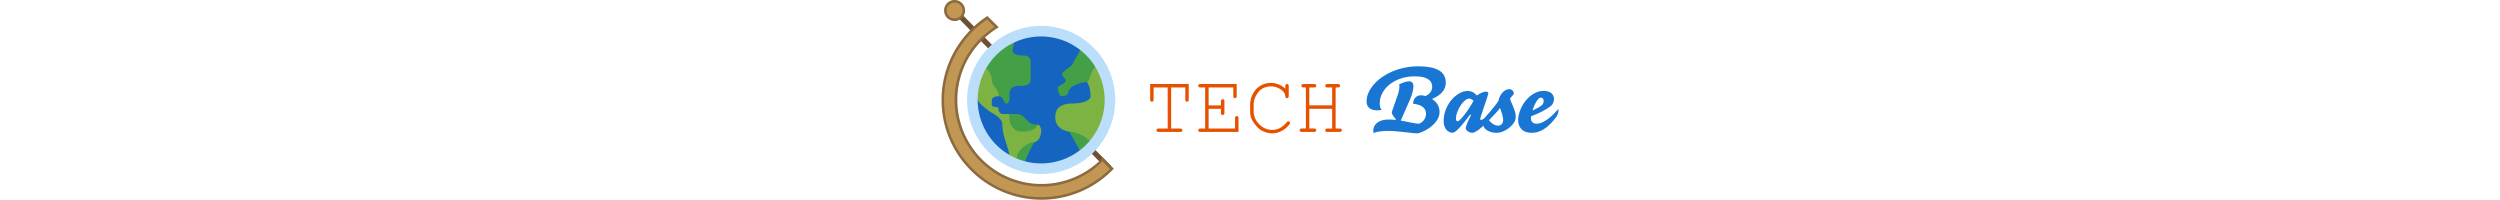 <svg height="65px" xmlns="http://www.w3.org/2000/svg" viewBox="0 0 813.57 263.38"><defs><style>.cls-1{fill:#e65100;}.cls-2{fill:#1976d2;}.cls-3{fill:#704e34;}.cls-4{fill:#c29653;}.cls-5{fill:#8c6a3f;}.cls-6{fill:#1565c0;}.cls-7{fill:#43a047;}.cls-8{fill:#7cb342;}.cls-9{fill:#bbdefb;}</style></defs><g id="Layer_2" data-name="Layer 2"><g id="Layer_1-2" data-name="Layer 1"><path  class="cls-1" d="M302.84,115.34v54.12h11.77a3.5,3.5,0,0,1,2.32.62,2.24,2.24,0,0,1,0,3.27,3.39,3.39,0,0,1-2.32.65H286.47a3.39,3.39,0,0,1-2.32-.65,2.26,2.26,0,0,1,0-3.27,3.5,3.5,0,0,1,2.32-.62h11.78V115.34H279.67v15.72a3.61,3.61,0,0,1-.62,2.38,2.26,2.26,0,0,1-3.27,0,3.44,3.44,0,0,1-.65-2.38V110.8H326v20.26a3.56,3.56,0,0,1-.62,2.38,2.28,2.28,0,0,1-3.29,0,3.56,3.56,0,0,1-.62-2.38V115.34Z"/><path class="cls-1" d="M352.2,143.48v26h34.89V156.07a3.47,3.47,0,0,1,.63-2.33,2.28,2.28,0,0,1,3.29,0,3.53,3.53,0,0,1,.62,2.33V174H341.56a3.39,3.39,0,0,1-2.32-.65,2.26,2.26,0,0,1,0-3.27,3.5,3.5,0,0,1,2.32-.62h6.11V115.34h-6.11a3.45,3.45,0,0,1-2.32-.62,2.28,2.28,0,0,1,0-3.29,3.44,3.44,0,0,1,2.32-.63h47.69v15.61a3.48,3.48,0,0,1-.62,2.33,2.28,2.28,0,0,1-3.29,0,3.48,3.48,0,0,1-.62-2.33V115.34H352.2v23.6h16.26v-5.13a3.39,3.39,0,0,1,.65-2.32,2.16,2.16,0,0,1,1.67-.7,2.1,2.1,0,0,1,1.62.7,3.39,3.39,0,0,1,.65,2.32v14.8a3.41,3.41,0,0,1-.65,2.33,2.13,2.13,0,0,1-1.62.7,2.2,2.2,0,0,1-1.67-.7,3.41,3.41,0,0,1-.65-2.33v-5.13Z"/><path class="cls-1" d="M453.31,117v-3.19a3.5,3.5,0,0,1,.62-2.32,2.27,2.27,0,0,1,3.3,0,3.5,3.5,0,0,1,.62,2.32v12.58a3.61,3.61,0,0,1-.62,2.38,2.09,2.09,0,0,1-1.65.7,2,2,0,0,1-1.54-.65,3.34,3.34,0,0,1-.73-2.1q-.27-4.55-4.91-8a22.84,22.84,0,0,0-14.26-4.81,21.83,21.83,0,0,0-9.89,2.33,16.3,16.3,0,0,0-5.5,4.1,34.59,34.59,0,0,0-5.67,9.35,22.75,22.75,0,0,0-1.52,8.53v7.94a24.31,24.31,0,0,0,7.35,17.63q7.35,7.49,17.06,7.48a21.28,21.28,0,0,0,10.46-2.54,32.12,32.12,0,0,0,8.93-7.66,2.65,2.65,0,0,1,2.06-1.14,2.12,2.12,0,0,1,1.57.6,2.06,2.06,0,0,1,.59,1.51c0,.83-.78,2.09-2.32,3.78a30,30,0,0,1-10,7.48,27,27,0,0,1-11.21,2.51,28.55,28.55,0,0,1-10-1.89,25.09,25.09,0,0,1-6.43-3.4,40.63,40.63,0,0,1-6.24-6.57,29.53,29.53,0,0,1-5.05-8.53,26.53,26.53,0,0,1-1.35-8.61v-9.24a29.9,29.9,0,0,1,3.59-13.69,26.19,26.19,0,0,1,9.84-10.75A25.8,25.8,0,0,1,434,109.35,27.12,27.12,0,0,1,453.31,117Z"/><path class="cls-1" d="M515.1,143.43H485v26h6.11a3.5,3.5,0,0,1,2.32.62,2.26,2.26,0,0,1,0,3.27,3.39,3.39,0,0,1-2.32.65H475.35a3.41,3.41,0,0,1-2.33-.65,2.26,2.26,0,0,1,0-3.27,3.53,3.53,0,0,1,2.33-.62h5.13V115.34h-2.81a3.58,3.58,0,0,1-2.38-.62,2.28,2.28,0,0,1,0-3.29,3.57,3.57,0,0,1,2.38-.63h13.45a3.44,3.44,0,0,1,2.32.63,2.28,2.28,0,0,1,0,3.29,3.45,3.45,0,0,1-2.32.62H485v23.55H515.1V115.34h-6.05a3.45,3.45,0,0,1-2.32-.62,2.08,2.08,0,0,1-.7-1.65,2.11,2.11,0,0,1,.67-1.64,3.43,3.43,0,0,1,2.35-.63H522.5a3.57,3.57,0,0,1,2.38.63,2.28,2.28,0,0,1,0,3.29,3.58,3.58,0,0,1-2.38.62h-2.81v54.12h5.13a3.5,3.5,0,0,1,2.32.62,2.26,2.26,0,0,1,0,3.27,3.39,3.39,0,0,1-2.32.65H509.05a3.39,3.39,0,0,1-2.32-.65,2.1,2.1,0,0,1-.7-1.62,2.15,2.15,0,0,1,.67-1.65,3.49,3.49,0,0,1,2.35-.62h6.05Z"/><path class="cls-2" d="M621.88,136.83a12.79,12.79,0,0,1,.72-4.26,11.22,11.22,0,0,1,2-3.59,9.43,9.43,0,0,1,3.32-2.44,11.55,11.55,0,0,1,4.65-.88,13.67,13.67,0,0,1,2.65.28,17.76,17.76,0,0,1,2.66.71,13.38,13.38,0,0,0,6.3-4.42A11.6,11.6,0,0,0,647,114.6a12.88,12.88,0,0,0-1.22-5.64,10.93,10.93,0,0,0-3.93-4.37,21.6,21.6,0,0,0-7.07-2.88,46.53,46.53,0,0,0-10.68-1,56,56,0,0,0-19.41,3.15A47.91,47.91,0,0,0,590.13,112,35.21,35.21,0,0,0,581,123.45a28.74,28.74,0,0,0-3.16,12.83,17.6,17.6,0,0,0,.61,4.75,11.68,11.68,0,0,0,1.82,3.88,21.92,21.92,0,0,1-3,.44c-1,.07-2,.11-2.94.11a21.3,21.3,0,0,1-5.47-.66,12.43,12.43,0,0,1-4.37-2.11,9.58,9.58,0,0,1-2.93-3.7,13,13,0,0,1-1-5.48q0-8.07,5.14-16.26a54.19,54.19,0,0,1,14.27-14.82,78.71,78.71,0,0,1,21.63-10.79,85.65,85.65,0,0,1,27.09-4.14,82.24,82.24,0,0,1,16.54,1.44,33.89,33.89,0,0,1,11.28,4.2,17.27,17.27,0,0,1,6.42,6.8,19.85,19.85,0,0,1,2,9.13A18.43,18.43,0,0,1,660.59,121a30,30,0,0,1-11.94,8.52c-.89.3-1.33.81-1.33,1.55a20.23,20.23,0,0,1,7.19,7.41,19.45,19.45,0,0,1,2.21,9.18,19,19,0,0,1-2.21,8.74,30.32,30.32,0,0,1-6.14,8.07,46.68,46.68,0,0,1-9.13,6.75,48.39,48.39,0,0,1-11.17,4.65,72.11,72.11,0,0,1-7.35-.5l-10-1.11q-5.43-.6-11.12-1.1t-10.68-.5a81.64,81.64,0,0,0-11.61.77q-5.31.78-7.52,2.11a8.08,8.08,0,0,1-.33-1.72,16.9,16.9,0,0,1-.11-1.93q.1-6,5.41-10.12t15.38-4.15c1.48,0,3,.05,4.7.16s3.08.24,4.26.39a2.15,2.15,0,0,0-.33-1.44,51.27,51.27,0,0,1-3.76-5,7.58,7.58,0,0,1-1.22-4.15l7.3-20.91c.88-2.58,1.57-4.9,2-7a24.46,24.46,0,0,0,.72-5.42,8.29,8.29,0,0,0-.45-2.88,47.14,47.14,0,0,1,7.14-3,20.33,20.33,0,0,1,5.92-1.1q5.85,0,5.86,6.52a34.21,34.21,0,0,1-1.16,7.64,68.75,68.75,0,0,1-3.82,10.84l-11.72,26.76c1.91.3,4,.69,6.36,1.17s4.61.94,6.86,1.38,4.35.81,6.3,1.11a33.36,33.36,0,0,0,4.59.44,14.53,14.53,0,0,0,6.58-5.09,13.6,13.6,0,0,0,2.6-8.3,10.6,10.6,0,0,0-4.42-8.74Q630.06,137.61,621.88,136.83Z"/><path class="cls-2" d="M727.07,144.91a10.45,10.45,0,0,1,.17,1.1,10.31,10.31,0,0,1,0,1.11,11.27,11.27,0,0,1-2.65,7.19,97.55,97.55,0,0,1-8.08,9.46,74,74,0,0,1-7.08,6.41,35.52,35.52,0,0,1-5.64,3.71A9.38,9.38,0,0,1,700,175.1a10.62,10.62,0,0,1-5-1.32,8.4,8.4,0,0,1-3.71-3.88,12.36,12.36,0,0,1,.33-2.76,28.51,28.51,0,0,1,1.11-3.48q.76-2.06,2.16-5t3.59-7.36a2.55,2.55,0,0,0-2.32.89q-5.21,7-8.9,11.39t-6.37,7a20.51,20.51,0,0,1-4.42,3.54,6.77,6.77,0,0,1-3.1.94,11.31,11.31,0,0,1-8.24-4.81,17.69,17.69,0,0,1-2.93-10.45,40.69,40.69,0,0,1,3-15.82,46.28,46.28,0,0,1,7.69-12.66A37.26,37.26,0,0,1,683.05,123a21.86,21.86,0,0,1,10.51-3,15,15,0,0,1,6.58,1.32,19.93,19.93,0,0,1,5.69,4.65,35.21,35.21,0,0,1,7.36-4,15.37,15.37,0,0,1,4.7-1.16,3.78,3.78,0,0,1,3.32,1.88q-.56,2.1-1.55,5.26t-2.16,6.63q-1.15,3.5-2.38,7c-.81,2.36-1.54,4.57-2.21,6.63s-1.23,3.87-1.71,5.42a20.54,20.54,0,0,0-.83,3.32q0,1.11,1.44,1.11a4.11,4.11,0,0,0,1.54-.56,17.68,17.68,0,0,0,3-2c1.25-1,2.76-2.34,4.54-4S724.71,147.49,727.07,144.91Zm-25.55-12.06c-2.06-1.92-4-2.88-5.86-2.88-1.63,0-3.43.85-5.42,2.55A31,31,0,0,0,684.6,139a42.78,42.78,0,0,0-4.43,8.69,25.54,25.54,0,0,0-1.77,9,3.67,3.67,0,0,0,.67,2.38,2,2,0,0,0,1.65.83c.67,0,1.79-.77,3.38-2.32a64.21,64.21,0,0,0,5.36-6.14q3-3.83,6.2-8.69A112.62,112.62,0,0,0,701.52,132.85Z"/><path class="cls-2" d="M734.48,132.85a21.39,21.39,0,0,1,5.37-10.9,15.37,15.37,0,0,1,4.2-3.2,9.91,9.91,0,0,1,4.59-1.17,5.71,5.71,0,0,1,4,1.5,6.92,6.92,0,0,1,2.1,4.26,14.84,14.84,0,0,1-2.1,3.09c-.88,1-1.84,2.07-2.88,3.1a16.78,16.78,0,0,0,1.44,5q1.22,2.76,2.55,5.92a67.89,67.89,0,0,1,2.38,6.63,25,25,0,0,1,1,7.25,13.45,13.45,0,0,1-2.44,7.47,29.08,29.08,0,0,1-6.14,6.69,33,33,0,0,1-8.13,4.81,22,22,0,0,1-8.4,1.82,25.35,25.35,0,0,1-7.36-1,21.4,21.4,0,0,1-5.59-2.55,12.25,12.25,0,0,1-3.59-3.54,7.3,7.3,0,0,1-1.27-4,16.51,16.51,0,0,1,.83-5.31,18.55,18.55,0,0,1,2.82-5.09c.59-.73,1.55-1.86,2.88-3.37s2.78-3.22,4.36-5.14,3.23-3.95,4.93-6.09A69.65,69.65,0,0,0,734.48,132.85Zm2.11,9.4c-.74,1-1.69,2.21-2.83,3.54s-2.37,2.71-3.7,4.15-2.71,2.89-4.15,4.37-2.78,2.87-4,4.2a20.75,20.75,0,0,0,5.86,5.31A12.36,12.36,0,0,0,734,165.7a6.27,6.27,0,0,0,4.59-1.93q1.93-1.94,1.94-5.81a19,19,0,0,0-.45-4,39.61,39.61,0,0,0-1.1-4.15c-.44-1.37-.89-2.69-1.33-4S736.88,143.36,736.59,142.25Z"/><path class="cls-2" d="M813.35,143.69a12.26,12.26,0,0,1,.22,2.43,14.64,14.64,0,0,1-.94,4.15,15.49,15.49,0,0,1-2,3.93q-7.74,10.4-15.7,15.65a29.4,29.4,0,0,1-16.37,5.25q-9.07,0-13.61-4.64t-4.53-12.39a27.47,27.47,0,0,1,.66-5.81,47.45,47.45,0,0,1,1.55-5.58,46,46,0,0,1,5.53-11,42.37,42.37,0,0,1,7.58-8.46,34.24,34.24,0,0,1,8.73-5.42,23.37,23.37,0,0,1,9.13-1.93q6.86,0,10.46,2.93A9.92,9.92,0,0,1,807.6,131a11.19,11.19,0,0,1-.66,3.59,14,14,0,0,1-1.77,3.49,16.91,16.91,0,0,1-2.94,2.6,60.46,60.46,0,0,1-5.86,3.81q-3.6,2.11-8.41,4.43a100.85,100.85,0,0,1-10.45,4.31,10.32,10.32,0,0,0-.16,1.33c0,.52-.06,1.07-.06,1.66a6.74,6.74,0,0,0,1.88,4.92q1.88,1.94,6.08,1.94,4.77,0,11.84-4.43T813.35,143.69Zm-23.56-14.93a3.61,3.61,0,0,0-1.88.94,13.19,13.19,0,0,0-2.66,3,40.81,40.81,0,0,0-3,5.31,51.86,51.86,0,0,0-2.88,7.63,76.85,76.85,0,0,0,8.63-4.42,23,23,0,0,0,4.43-3.32,7.26,7.26,0,0,0,1.54-4.76Q794,128.76,789.79,128.76Z"/><path class="cls-3" d="M14.71,16.24l4.94-4.86L224,219.19l-4.94,4.86Z"/><path class="cls-4" d="M17.24,26A12.28,12.28,0,0,1,5.11,13.86,12.29,12.29,0,0,1,17.24,1.73,12.28,12.28,0,0,1,29.37,13.86,12.27,12.27,0,0,1,17.24,26Z"/><path class="cls-5" d="M17.24,3.47a10.21,10.21,0,0,1,10.4,10.39,10.22,10.22,0,0,1-10.4,10.4,10.22,10.22,0,0,1-10.4-10.4A10.21,10.21,0,0,1,17.24,3.47m0-3.47A13.86,13.86,0,1,0,31.1,13.86,13.9,13.9,0,0,0,17.24,0Z"/><path class="cls-4" d="M131.6,261.64A129.39,129.39,0,0,1,40.11,40.2,133.84,133.84,0,0,1,60.56,23.57L73,36A114.52,114.52,0,0,0,52.59,52.33,112.6,112.6,0,1,0,211.65,211.74l1.39-1.39,12.13,12.48-1.39,1.39a131.45,131.45,0,0,1-92.18,37.42Z"/><path class="cls-5" d="M60.21,25.64l9.71,10A136.29,136.29,0,0,0,50.86,50.94c-21.49,21.83-33.62,50.6-33.62,80.75s12.13,58.91,33.62,80.74a114.19,114.19,0,0,0,161.49.35h0l9.7,10.05h0a127.08,127.08,0,0,1-90.45,37.08,126.56,126.56,0,0,1-90.45-37.43A127.47,127.47,0,0,1,3.38,132c0-34,13.51-66.19,37.77-90.79a138.44,138.44,0,0,1,19.06-15.6m.35-4.5A128.14,128.14,0,0,0,38.73,38.81c-51.64,52-51.64,134.46,0,186.1a131.76,131.76,0,0,0,186.09,0l2.43-2.43-14.56-14.9c-.69,1-1.73,1.73-2.42,2.77a111.81,111.81,0,0,1-78.67,32.23A110.89,110.89,0,0,1,53.28,53.37,116.27,116.27,0,0,1,75.46,36l-14.9-14.9Z"/><path class="cls-6" d="M131.41,38.76a93,93,0,1,0,93,93A93,93,0,0,0,131.41,38.76Z"/><path class="cls-7" d="M170,87.59l-9.31,7a5.26,5.26,0,0,0-1.39,5.12l4.18,5.11a4.67,4.67,0,0,1-2.32,5.12c-2.33,1.39-7.91,4.18-7.91,5.58,0,3.25,2.33,11.16,4.19,11.16,14.42,0,5.58-6.51,15.81-13,6.05-3.72,15.81-5.58,18.14-5.58h9.3v65.1H168.15s5.58,8.84,10.69,18.61c2.33,4.65,7.91,13.95,7.91,13.95a92.8,92.8,0,0,0,.93-147.89L174.19,81.55A11.77,11.77,0,0,1,170,87.59ZM85.37,136.43c4.18,0,4.18-3.73,4.18-9.31s-.93-14,14-14c6,0,14,0,14-9.3V80.62c0-1.4-.46-7.44-9.76-7.44-7.91,0-14-1.4-14-7,0-4.18,3.25-14,9.76-22.79a92.36,92.36,0,0,0-64.17,76.74l-.93,7H75.6C82.58,127.12,81.18,136.43,85.37,136.43Zm41.39,27.9c-5.58,0-9.31,0-15.82-7.91-2.79-2.79-7-6-10.23-6H89.55L84.9,155l9.3,32.55v29.3c4.65,1.86,9.3,3.72,14,5.11,1.86-14.41,13-31.62,14-34.41.93-1.86,4.65-10.7,4.65-10.7Z"/><path class="cls-8" d="M191.86,108.52s4.65,4.65,4.65,18.6c0,4.65-9.3,9.31-23.25,9.31C150,136.43,150,149.91,150,155c0,16.74,18.6,18.6,18.6,18.6s18.6,0,32.55,18.6l.47.47A92.92,92.92,0,0,0,213.26,87.59l-1.4-2.32h-1.39C196.51,85.27,197.91,103.87,191.86,108.52ZM47.7,131.77c2.79,5.59,9.76,10.7,15.34,14.89,3.72,2.79,17.21,8.37,17.21,17.67,0,15.81,9.3,32.55,9.3,41.85v8.37l9.3,4.19v-7.91c0-14,15.81-23.25,23.26-23.25,0,0,9.3-.93,9.3-16.28,0-1.86-1.86-7-4.65-7,0,0-2.33,9.3-20,9.3-9.3,0-17.67-5.12-17.67-23.25H80.25c-2.79,0-5.11-3.72-5.11-6s-.47-3.25-4.19-3.25c-2.79,0-4.65-1.4-4.65-3.72V132.7c0-2.79,2.32-6,9.3-6,0-8.37-9.3-14-9.3-20.93,0-6.51-4.65-16.28-13.95-20.93L51,84.34s-9.76,16.74-11.62,34.88Z"/><path class="cls-9" d="M131.41,229.44a97.67,97.67,0,1,1,97.66-97.67A97.65,97.65,0,0,1,131.41,229.44Zm0-181.37a83.71,83.71,0,1,0,83.71,83.7A83.95,83.95,0,0,0,131.41,48.07Z"/></g></g></svg>